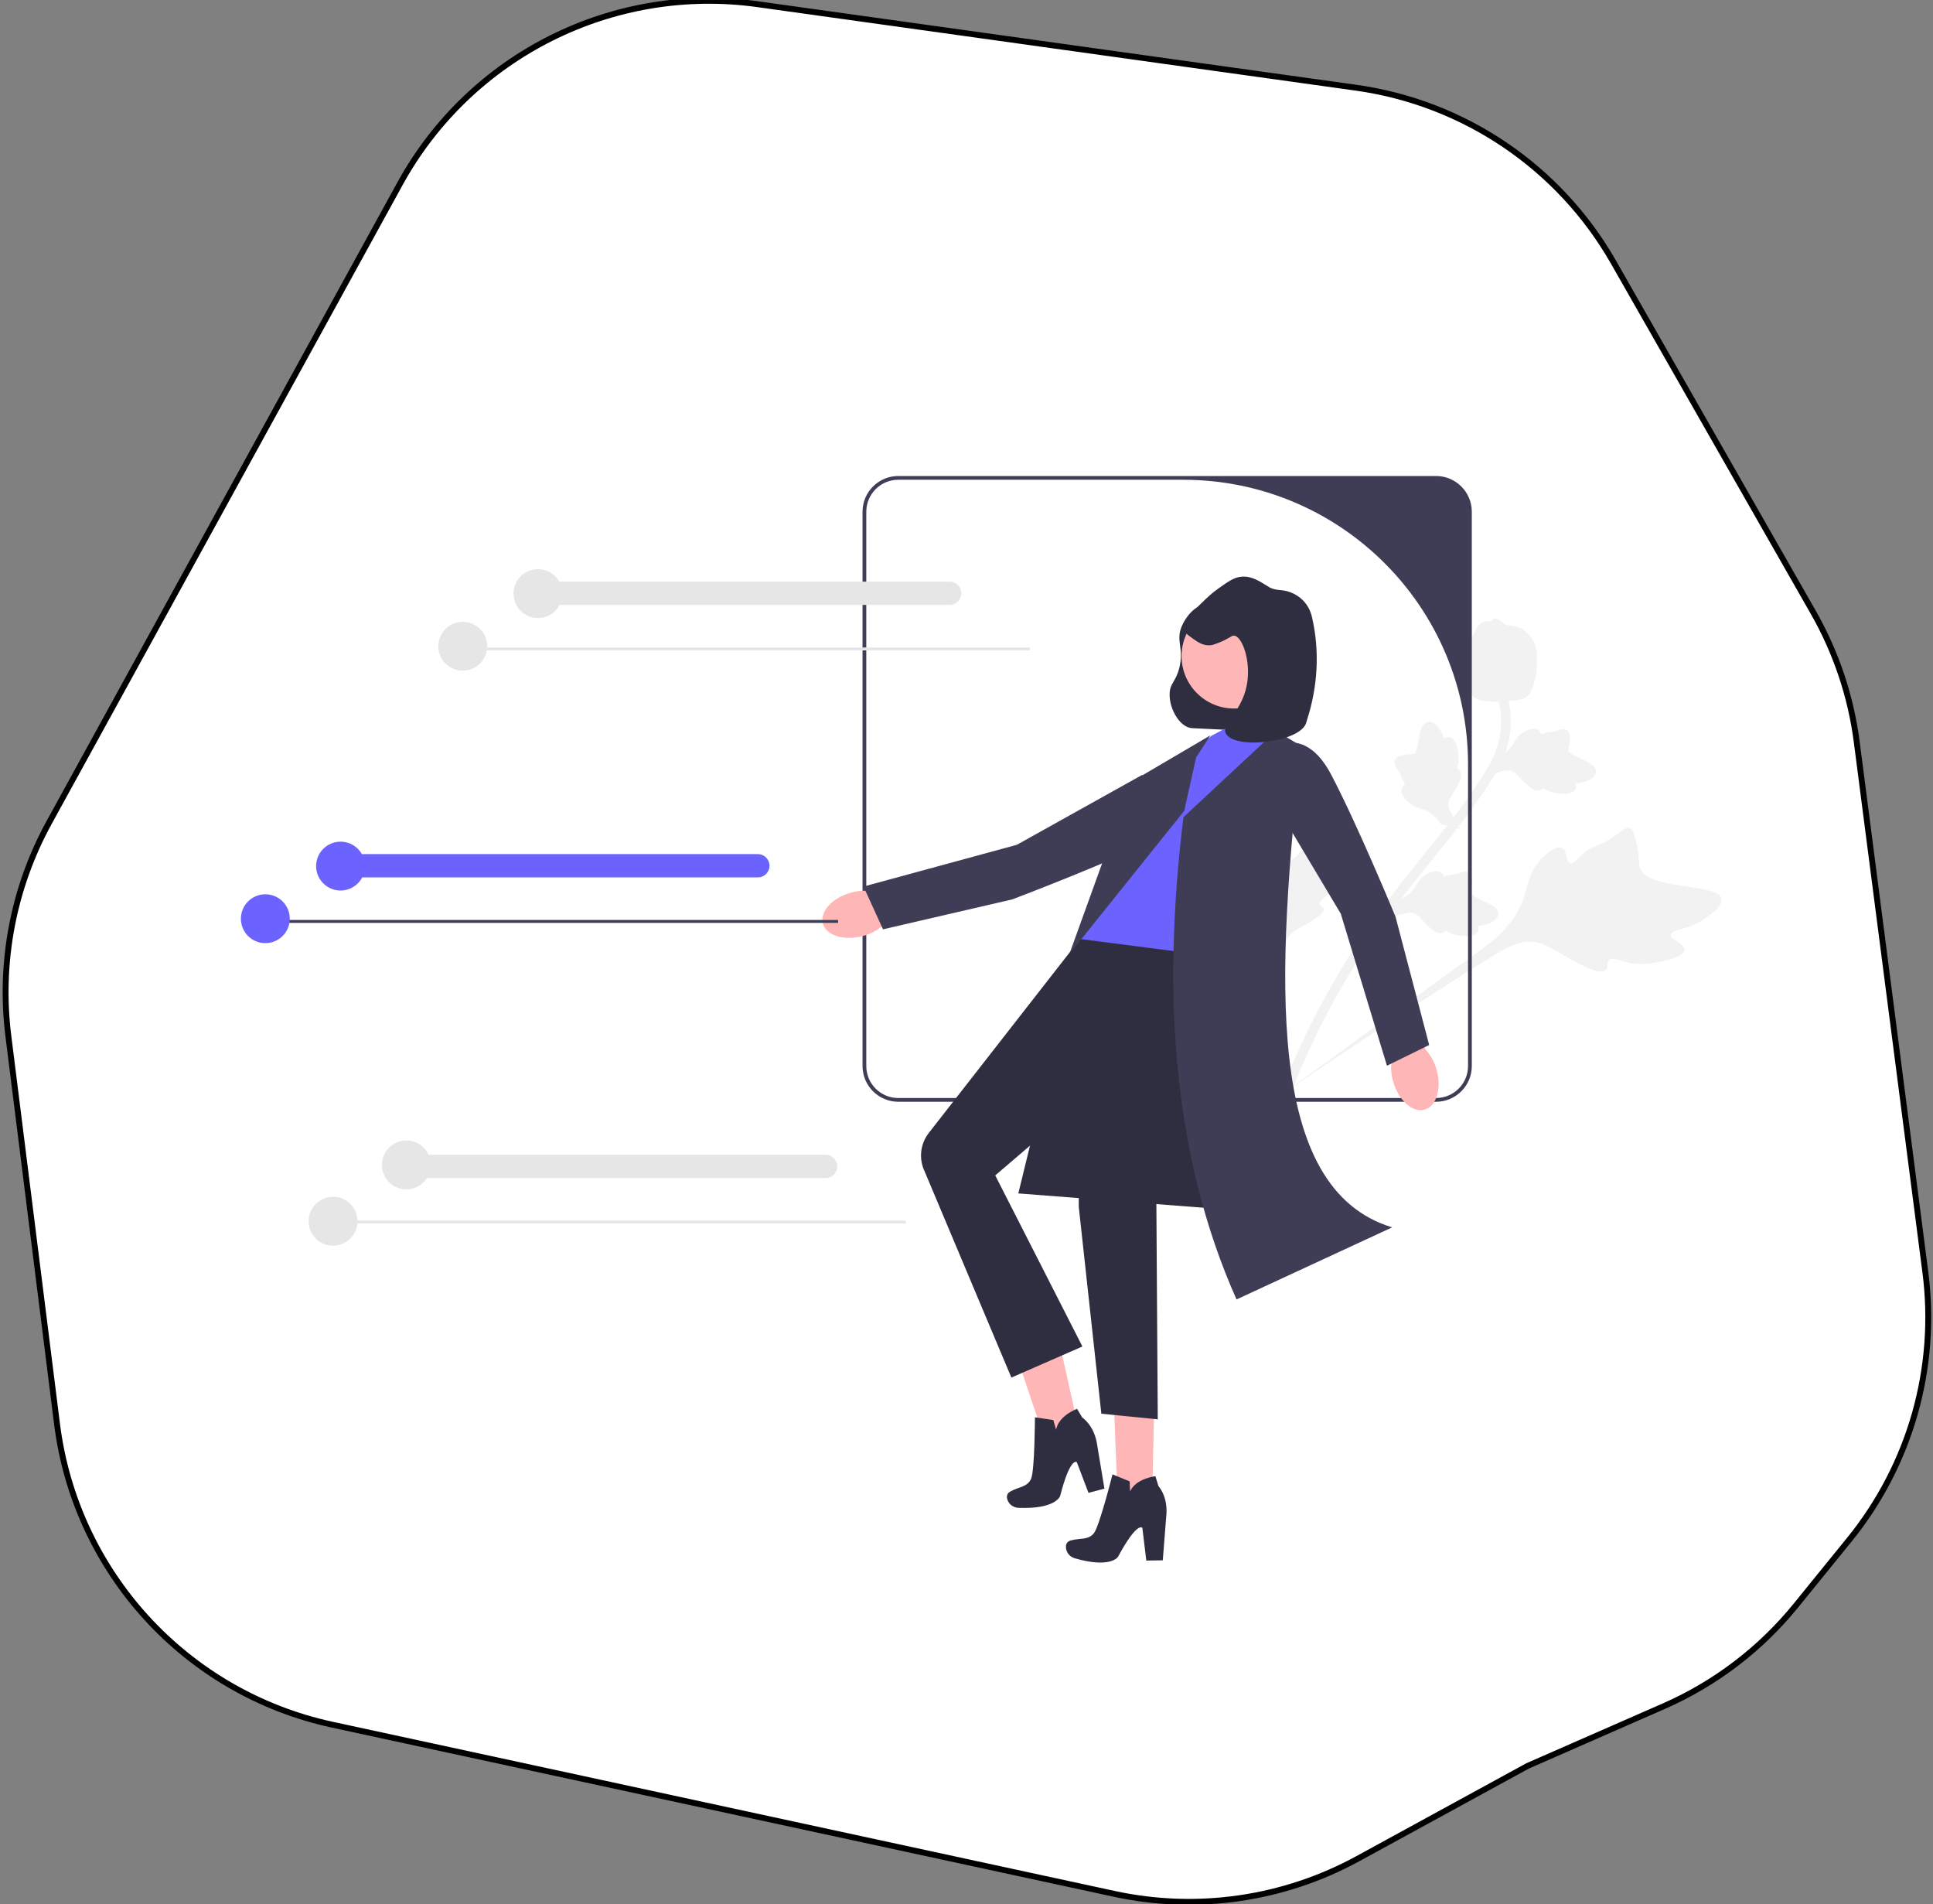 <svg width="329" height="324" viewBox="0 0 329 324" fill="none" xmlns="http://www.w3.org/2000/svg">
<rect x="0" y="0" width="329" height="324" fill="#808080" stroke="none"/>
<path d="M56.555 293.488L189.658 322.276C203.747 325.323 218.461 323.196 231.111 316.285L260 300.5L283.175 290.341C291.931 286.503 299.644 280.627 305.67 273.204L314.776 261.986C325.135 249.225 329.806 232.772 327.696 216.471L316.02 126.249C315.017 118.491 312.505 111.005 308.628 104.211L274.615 44.61C265.398 28.459 249.213 17.495 230.796 14.925L128.963 0.716C104.3 -2.726 80.075 9.425 68.085 31.25L8.369 139.946C2.279 151.031 -0.152 163.757 1.423 176.307L9.706 242.315C12.878 267.587 31.66 288.103 56.555 293.488Z" fill="white"/>
<path d="M56.555 293.488L189.658 322.276C203.747 325.323 218.461 323.196 231.111 316.285L260 300.5L283.175 290.341C291.931 286.503 299.644 280.627 305.67 273.204L314.776 261.986C325.135 249.225 329.806 232.772 327.696 216.471L316.02 126.249C315.017 118.491 312.505 111.005 308.628 104.211L274.615 44.61C265.398 28.459 249.213 17.495 230.796 14.925L128.963 0.716C104.3 -2.726 80.075 9.425 68.085 31.25L8.369 139.946C2.279 151.031 -0.152 163.757 1.423 176.307L9.706 242.315C12.878 267.587 31.66 288.103 56.555 293.488Z" stroke="black"/>
<g clip-path="url(#clip0_0_1)">
<path d="M286.721 161.583C286.791 160.508 284.266 159.983 284.381 159.042C284.495 158.105 287.042 158.299 289.733 156.606C290.219 156.301 293.278 154.376 292.98 152.932C292.414 150.196 280.285 151.593 279.104 147.611C278.845 146.738 279.086 145.512 278.371 142.766C278.087 141.673 277.851 141.107 277.369 140.928C276.685 140.674 276.104 141.423 274.425 142.53C271.908 144.19 271.448 143.67 269.641 145.133C268.3 146.219 267.85 147.075 267.266 146.903C266.44 146.658 266.809 144.786 265.863 144.329C264.897 143.863 263.214 145.185 262.183 146.331C260.247 148.483 260.047 150.64 259.403 152.612C258.704 154.754 257.155 157.681 253.312 160.694L218.23 186.208C225.615 181.1 246.268 167.377 254.314 162.532C256.637 161.134 259.076 159.772 261.74 160.398C264.304 161.001 266.766 163.374 270.9 164.948C271.383 165.132 272.733 165.627 273.341 165.05C273.844 164.573 273.381 163.798 273.844 163.346C274.465 162.74 275.801 163.641 277.991 163.95C279.535 164.168 280.718 163.98 281.736 163.819C282.043 163.77 286.627 163.014 286.721 161.583L286.721 161.583Z" fill="#F2F2F2"/>
<path d="M227.445 147.09C226.938 146.746 225.951 147.832 225.522 147.504C225.095 147.178 225.925 145.985 225.87 144.177C225.86 143.851 225.797 141.795 225.002 141.525C223.494 141.013 220.681 147.364 218.385 146.794C217.881 146.669 217.348 146.197 215.793 145.755C215.174 145.579 214.828 145.532 214.601 145.716C214.279 145.978 214.479 146.48 214.538 147.622C214.627 149.336 214.239 149.411 214.437 150.719C214.583 151.69 214.874 152.158 214.621 152.395C214.262 152.729 213.449 152.008 212.951 152.34C212.444 152.679 212.608 153.886 212.873 154.723C213.372 156.293 214.374 157.013 215.156 157.898C216.007 158.859 216.998 160.463 217.369 163.217L219.781 187.782C219.402 182.686 218.62 168.599 218.561 163.256C218.545 161.713 218.58 160.124 219.656 158.999C220.692 157.915 222.568 157.392 224.534 155.819C224.763 155.636 225.396 155.116 225.288 154.651C225.199 154.267 224.685 154.271 224.596 153.913C224.477 153.434 225.306 153.039 226.089 152.054C226.642 151.36 226.891 150.725 227.106 150.179C227.17 150.015 228.121 147.549 227.445 147.09L227.445 147.09V147.09Z" fill="#F2F2F2"/>
<path d="M235.997 156.272L237.558 153.341L237.838 153.23C239.138 152.717 240.105 152.011 240.716 151.129C240.813 150.989 240.902 150.843 240.994 150.696C241.357 150.11 241.808 149.382 242.74 148.811C243.261 148.494 244.569 147.829 245.351 148.557C245.563 148.75 245.667 148.98 245.716 149.198C245.757 149.18 245.799 149.163 245.844 149.143C246.399 148.915 246.736 148.885 247.06 148.856C247.31 148.833 247.567 148.81 248.045 148.666C248.254 148.603 248.427 148.54 248.572 148.487C249.013 148.327 249.565 148.154 250.08 148.516C250.617 148.922 250.593 149.58 250.578 150.015C250.551 150.792 250.439 151.289 250.365 151.619C250.337 151.739 250.307 151.875 250.306 151.923C250.305 152.308 251.928 153.057 252.537 153.343C253.908 153.98 255.094 154.531 255.001 155.607C254.936 156.376 254.199 156.95 252.752 157.356C252.302 157.482 251.884 157.526 251.529 157.542C251.644 157.79 251.696 158.086 251.575 158.413C251.289 159.186 250.268 159.459 248.54 159.227C248.11 159.17 247.533 159.092 246.86 158.784C246.543 158.638 246.28 158.476 246.057 158.333C245.966 158.456 245.843 158.572 245.669 158.66C245.16 158.92 244.555 158.796 243.88 158.264C243.129 157.69 242.59 157.103 242.113 156.586C241.697 156.135 241.337 155.748 240.988 155.541C240.334 155.167 239.517 155.336 238.516 155.595L235.997 156.272L235.997 156.272Z" fill="#F2F2F2"/>
<path d="M248.522 141.034L245.289 140.269L245.11 140.026C244.284 138.9 243.354 138.145 242.346 137.778C242.186 137.72 242.022 137.67 241.856 137.619C241.197 137.417 240.377 137.166 239.588 136.41C239.149 135.987 238.173 134.891 238.68 133.951C238.814 133.696 239.009 133.538 239.208 133.436C239.181 133.401 239.153 133.364 239.123 133.326C238.761 132.847 238.646 132.529 238.536 132.223C238.451 131.988 238.363 131.745 238.103 131.32C237.988 131.134 237.883 130.983 237.795 130.855C237.529 130.47 237.221 129.981 237.441 129.391C237.698 128.769 238.341 128.625 238.766 128.53C239.525 128.359 240.035 128.341 240.373 128.329C240.496 128.325 240.635 128.32 240.682 128.308C241.055 128.212 241.369 126.453 241.491 125.792C241.76 124.306 241.993 123.019 243.057 122.836C243.819 122.704 244.561 123.27 245.321 124.566C245.558 124.97 245.706 125.362 245.812 125.701C246.023 125.527 246.297 125.402 246.644 125.436C247.465 125.516 247.988 126.434 248.201 128.163C248.255 128.592 248.326 129.17 248.198 129.899C248.138 130.242 248.047 130.537 247.965 130.789C248.108 130.846 248.252 130.935 248.381 131.081C248.761 131.507 248.794 132.123 248.451 132.911C248.086 133.782 247.654 134.452 247.275 135.044C246.944 135.561 246.66 136.006 246.549 136.396C246.353 137.123 246.723 137.87 247.228 138.772L248.522 141.034L248.522 141.034V141.034Z" fill="#F2F2F2"/>
<path d="M252.603 132.047L254.164 129.116L254.444 129.005C255.744 128.493 256.711 127.786 257.322 126.904C257.419 126.764 257.508 126.619 257.6 126.471C257.963 125.885 258.414 125.157 259.346 124.586C259.867 124.269 261.175 123.604 261.957 124.332C262.169 124.526 262.273 124.755 262.322 124.974C262.363 124.956 262.405 124.938 262.45 124.919C263.005 124.69 263.342 124.66 263.666 124.631C263.916 124.609 264.173 124.586 264.651 124.442C264.86 124.378 265.033 124.315 265.178 124.262C265.619 124.102 266.171 123.929 266.686 124.292C267.223 124.698 267.199 125.355 267.184 125.791C267.157 126.568 267.045 127.065 266.971 127.394C266.943 127.515 266.913 127.65 266.912 127.698C266.911 128.083 268.534 128.833 269.143 129.118C270.514 129.755 271.7 130.306 271.607 131.382C271.542 132.152 270.805 132.725 269.358 133.131C268.908 133.257 268.49 133.301 268.135 133.317C268.25 133.566 268.302 133.862 268.181 134.189C267.895 134.962 266.874 135.235 265.146 135.002C264.716 134.946 264.139 134.867 263.466 134.559C263.149 134.414 262.886 134.251 262.663 134.108C262.572 134.231 262.449 134.348 262.275 134.436C261.766 134.695 261.161 134.571 260.486 134.039C259.735 133.466 259.196 132.878 258.719 132.361C258.303 131.91 257.943 131.523 257.594 131.317C256.94 130.943 256.123 131.111 255.122 131.371L252.603 132.047V132.047H252.603Z" fill="#F2F2F2"/>
<path d="M219.173 186.788L218.847 186.04L219.16 185.287L218.847 186.04L218.129 185.661C218.161 185.592 218.222 185.425 218.32 185.165C218.856 183.745 220.487 179.419 223.727 173.068C225.99 168.635 228.56 164.244 231.367 160.016C234.179 155.781 236.554 152.743 238.462 150.301C239.901 148.459 241.303 146.727 242.67 145.04C246.32 140.533 249.767 136.275 252.918 131.106C253.621 129.952 255.085 127.55 255.421 124.157C255.615 122.19 255.403 120.179 254.788 118.183L256.35 117.703C257.027 119.908 257.261 122.134 257.045 124.319C256.673 128.081 255.078 130.698 254.312 131.956C251.106 137.216 247.625 141.515 243.939 146.065C242.578 147.746 241.182 149.471 239.748 151.305C237.858 153.724 235.505 156.736 232.729 160.917C229.954 165.094 227.416 169.431 225.181 173.808C221.982 180.08 220.376 184.341 219.848 185.74C219.566 186.488 219.507 186.644 219.173 186.788V186.788V186.788Z" fill="#F2F2F2"/>
<path d="M250.852 118.631C250.797 118.593 250.742 118.554 250.688 118.511C249.583 117.664 248.991 116.251 248.928 114.312C248.899 113.4 249.147 112.552 249.64 110.86C249.715 110.599 250.114 109.285 250.925 107.656C251.454 106.592 251.75 106.197 252.189 105.97C252.676 105.717 253.213 105.675 253.731 105.754C253.803 105.613 253.907 105.49 254.056 105.393C254.67 104.989 255.23 105.48 255.536 105.741C255.689 105.877 255.878 106.047 256.111 106.189C256.477 106.414 256.739 106.439 257.135 106.478C257.514 106.516 257.986 106.562 258.566 106.807C259.711 107.283 260.356 108.142 260.569 108.425C261.694 109.907 261.636 111.53 261.569 113.409C261.555 113.785 261.468 115.131 260.944 116.7C260.567 117.832 260.24 118.226 259.944 118.483C259.338 119.012 258.694 119.113 257.144 119.245C255.523 119.385 254.71 119.454 254.085 119.407C252.633 119.295 251.72 119.225 250.852 118.631L250.852 118.631V118.631Z" fill="#F2F2F2"/>
<path d="M244.416 81H152.892C149.535 81 146.805 83.728 146.805 87.082V181.404C146.805 184.758 149.535 187.486 152.892 187.486H244.416C247.773 187.486 250.503 184.758 250.503 181.404V87.082C250.503 83.728 247.773 81 244.416 81ZM249.863 181.404C249.863 184.41 247.424 186.847 244.416 186.847H152.892C149.884 186.847 147.445 184.41 147.445 181.404V87.082C147.445 84.076 149.884 81.64 152.892 81.64H201.372C228.153 81.64 249.863 103.331 249.863 130.088V181.404Z" fill="#3F3D56"/>
<path d="M144.868 151.89C141.66 152.756 139.507 155.112 140.059 157.152C140.612 159.191 143.659 160.142 146.868 159.275C148.155 158.946 149.344 158.314 150.336 157.432L163.881 153.59L161.941 147.278L148.794 151.736C147.492 151.473 146.145 151.526 144.868 151.89Z" fill="#FFB6B6"/>
<path d="M201.631 132.952C201.631 132.952 205.455 138.557 196.836 142.785C188.217 147.013 172.286 153.048 172.286 153.048L150.288 158.14L146.966 150.863L173.068 143.758L194.338 131.898L201.631 132.952H201.631Z" fill="#3F3D56"/>
<path d="M199.072 118.033C198.974 120.69 200.889 123.844 202.913 123.908C205.348 123.986 216.859 124.805 217.229 123.851C219.798 117.228 207.698 103.49 204.97 103.094C203.505 102.881 201.75 104.983 201.075 106.719C200.129 109.151 201.525 110.298 200.737 113.575C200.136 116.074 199.14 116.175 199.072 118.033Z" fill="#2F2E41"/>
<path d="M179.035 222.771L170.956 224.62L179.074 248.687L184.549 247.434L179.035 222.771Z" fill="#FFB6B6"/>
<path d="M176.148 241.182L179.273 241.64L179.755 243.312C179.755 243.312 179.859 241.185 183.31 239.727L184.207 241.224C184.207 241.224 186.054 242.411 186.651 245.355L187.977 253.318L185.264 254.037L183.273 248.806C183.273 248.806 182.178 247.805 180.436 254.573C180.436 254.573 179.73 256.848 173.329 256.584C172.449 256.548 171.675 255.962 171.44 255.114C171.311 254.646 171.368 254.162 171.908 253.838C173.284 253.013 174.883 253.09 175.5 251.623C176.117 250.157 176.148 241.182 176.148 241.182Z" fill="#2F2E41"/>
<path d="M196.587 233.712L189.372 233.534L190.382 258.876L195.998 258.976L196.587 233.712Z" fill="#FFB6B6"/>
<path d="M189.35 250.888L192.273 252.084L192.338 253.823C192.338 253.823 192.951 251.783 196.652 251.198L197.162 252.867C197.162 252.867 198.669 254.464 198.54 257.465L197.908 265.512L195.102 265.558L194.43 260.001C194.43 260.001 193.607 258.767 190.286 264.917C190.286 264.917 189.053 266.955 182.904 265.16C182.059 264.914 181.449 264.158 181.425 263.279C181.412 262.793 181.584 262.338 182.187 262.153C183.72 261.683 185.254 262.142 186.206 260.867C187.158 259.592 189.35 250.888 189.35 250.888Z" fill="#2F2E41"/>
<path d="M211.474 206.032L173.319 203.082L184.056 159.103L209.746 155.405L211.474 206.032Z" fill="#2F2E41"/>
<path d="M206.212 125.191L214.251 120.912L220.743 128.57L207.698 170.346L183.835 159.789L201.959 128.83L206.212 125.191Z" fill="#6C63FF"/>
<path d="M207.231 162.803C207.231 162.803 209.791 175.992 201.863 182.847L199.437 190.555L196.817 204.782L197.054 241.529L187.452 240.569L183.611 205.395L183.566 187.889L169.391 200.017L184.226 229.129L172.138 234.418L157.374 199.335C156.348 197.198 156.622 194.665 158.08 192.796L183.835 159.789L207.231 162.803Z" fill="#2F2E41"/>
<path d="M217.184 124.372L201.422 139.064C197.691 169.309 199.728 197.08 210.461 221.123L236.948 208.857C215.107 202.239 217.249 165.897 221.487 126.958L217.184 124.372Z" fill="#3F3D56"/>
<path d="M203.591 128.878L206.015 125.129L192.604 133.007L182 162.37L201.562 137.978L203.591 128.878Z" fill="#3F3D56"/>
<path d="M237.138 184.108C238.062 187.297 240.458 189.406 242.489 188.817C244.52 188.229 245.417 185.168 244.492 181.978C244.14 180.698 243.487 179.522 242.586 178.547L238.499 165.084L232.217 167.135L236.913 180.189C236.673 181.495 236.75 182.838 237.138 184.108Z" fill="#FFB6B6"/>
<path d="M216.572 127.272C216.572 127.272 222.069 123.291 226.547 131.777C231.025 140.264 237.521 156.001 237.521 156.001L243.247 177.825L236.062 181.351L228.204 155.487L215.727 134.585L216.572 127.272Z" fill="#3F3D56"/>
<path d="M210.034 120.567C214.965 120.567 218.963 116.574 218.963 111.647C218.963 106.72 214.965 102.727 210.034 102.727C205.103 102.727 201.106 106.72 201.106 111.647C201.106 116.574 205.103 120.567 210.034 120.567Z" fill="#FFB6B6"/>
<path d="M210.064 108.167C209.561 108.117 209.303 108.648 207.384 109.389C206.704 109.651 206.356 109.783 205.956 109.809C204.742 109.887 203.799 109.217 203.168 108.769C202.143 108.041 201.483 107.572 201.354 106.823C201.185 105.845 202.294 104.752 204.517 102.607C205.606 101.556 206.269 100.922 207.335 100.167C209.121 98.9 210.015 98.266 211.267 98.142C212.926 97.977 214.188 98.768 216.007 99.909C216.499 100.218 217.208 100.366 217.959 100.423C220.419 100.608 222.528 102.246 223.197 104.618C223.248 104.799 223.291 104.964 223.323 105.104C224.644 110.864 224.276 116.856 222.468 122.483C222.42 122.634 222.379 122.775 222.348 122.904C221.508 126.331 209.975 127.667 208.626 124.77C207.777 122.945 211.747 121.12 212.34 115.68C212.752 111.894 211.317 108.29 210.064 108.167V108.167Z" fill="#2F2E41"/>
<path d="M175.29 110.181H78.552V110.676H175.29V110.181Z" fill="#E6E6E6"/>
<path d="M161.633 102.937H92.209C91.115 102.937 90.226 102.048 90.226 100.955C90.226 99.862 91.115 98.973 92.209 98.973H161.633C162.727 98.973 163.617 99.862 163.617 100.955C163.617 102.048 162.727 102.937 161.633 102.937Z" fill="#E6E6E6"/>
<path d="M78.767 114.124C81.065 114.124 82.927 112.262 82.927 109.966C82.927 107.671 81.065 105.809 78.767 105.809C76.469 105.809 74.606 107.671 74.606 109.966C74.606 112.262 76.469 114.124 78.767 114.124Z" fill="#E6E6E6"/>
<path d="M91.569 105.17C93.867 105.17 95.73 103.309 95.73 101.013C95.73 98.717 93.867 96.856 91.569 96.856C89.271 96.856 87.408 98.717 87.408 101.013C87.408 103.309 89.271 105.17 91.569 105.17Z" fill="#E6E6E6"/>
<path d="M142.644 156.549H45.907V157.044H142.644V156.549Z" fill="#3F3D56"/>
<path d="M128.987 149.305H59.563C58.47 149.305 57.58 148.416 57.58 147.323C57.58 146.23 58.47 145.341 59.563 145.341H128.987C130.081 145.341 130.971 146.23 130.971 147.323C130.971 148.416 130.081 149.305 128.987 149.305Z" fill="#6C63FF"/>
<path d="M45.161 160.491C47.459 160.491 49.322 158.63 49.322 156.334C49.322 154.038 47.459 152.177 45.161 152.177C42.863 152.177 41 154.038 41 156.334C41 158.63 42.863 160.491 45.161 160.491Z" fill="#6C63FF"/>
<path d="M57.963 151.538C60.261 151.538 62.124 149.676 62.124 147.381C62.124 145.085 60.261 143.223 57.963 143.223C55.665 143.223 53.802 145.085 53.802 147.381C53.802 149.676 55.665 151.538 57.963 151.538Z" fill="#6C63FF"/>
<path d="M154.166 207.713H57.428V208.209H154.166V207.713Z" fill="#E6E6E6"/>
<path d="M140.509 200.469H71.085C69.992 200.469 69.102 199.58 69.102 198.487C69.102 197.395 69.992 196.506 71.085 196.506H140.509C141.603 196.506 142.493 197.395 142.493 198.487C142.493 199.58 141.603 200.469 140.509 200.469Z" fill="#E6E6E6"/>
<path d="M69.165 202.382C71.463 202.382 73.326 200.521 73.326 198.225C73.326 195.929 71.463 194.068 69.165 194.068C66.867 194.068 65.004 195.929 65.004 198.225C65.004 200.521 66.867 202.382 69.165 202.382Z" fill="#E6E6E6"/>
<path d="M56.683 211.976C58.981 211.976 60.843 210.115 60.843 207.819C60.843 205.523 58.981 203.661 56.683 203.661C54.385 203.661 52.522 205.523 52.522 207.819C52.522 210.115 54.385 211.976 56.683 211.976Z" fill="#E6E6E6"/>
</g>
<defs>
<clipPath id="clip0_0_1">
<rect width="252" height="184.899" fill="white" transform="translate(41 81)"/>
</clipPath>
</defs>
</svg>
